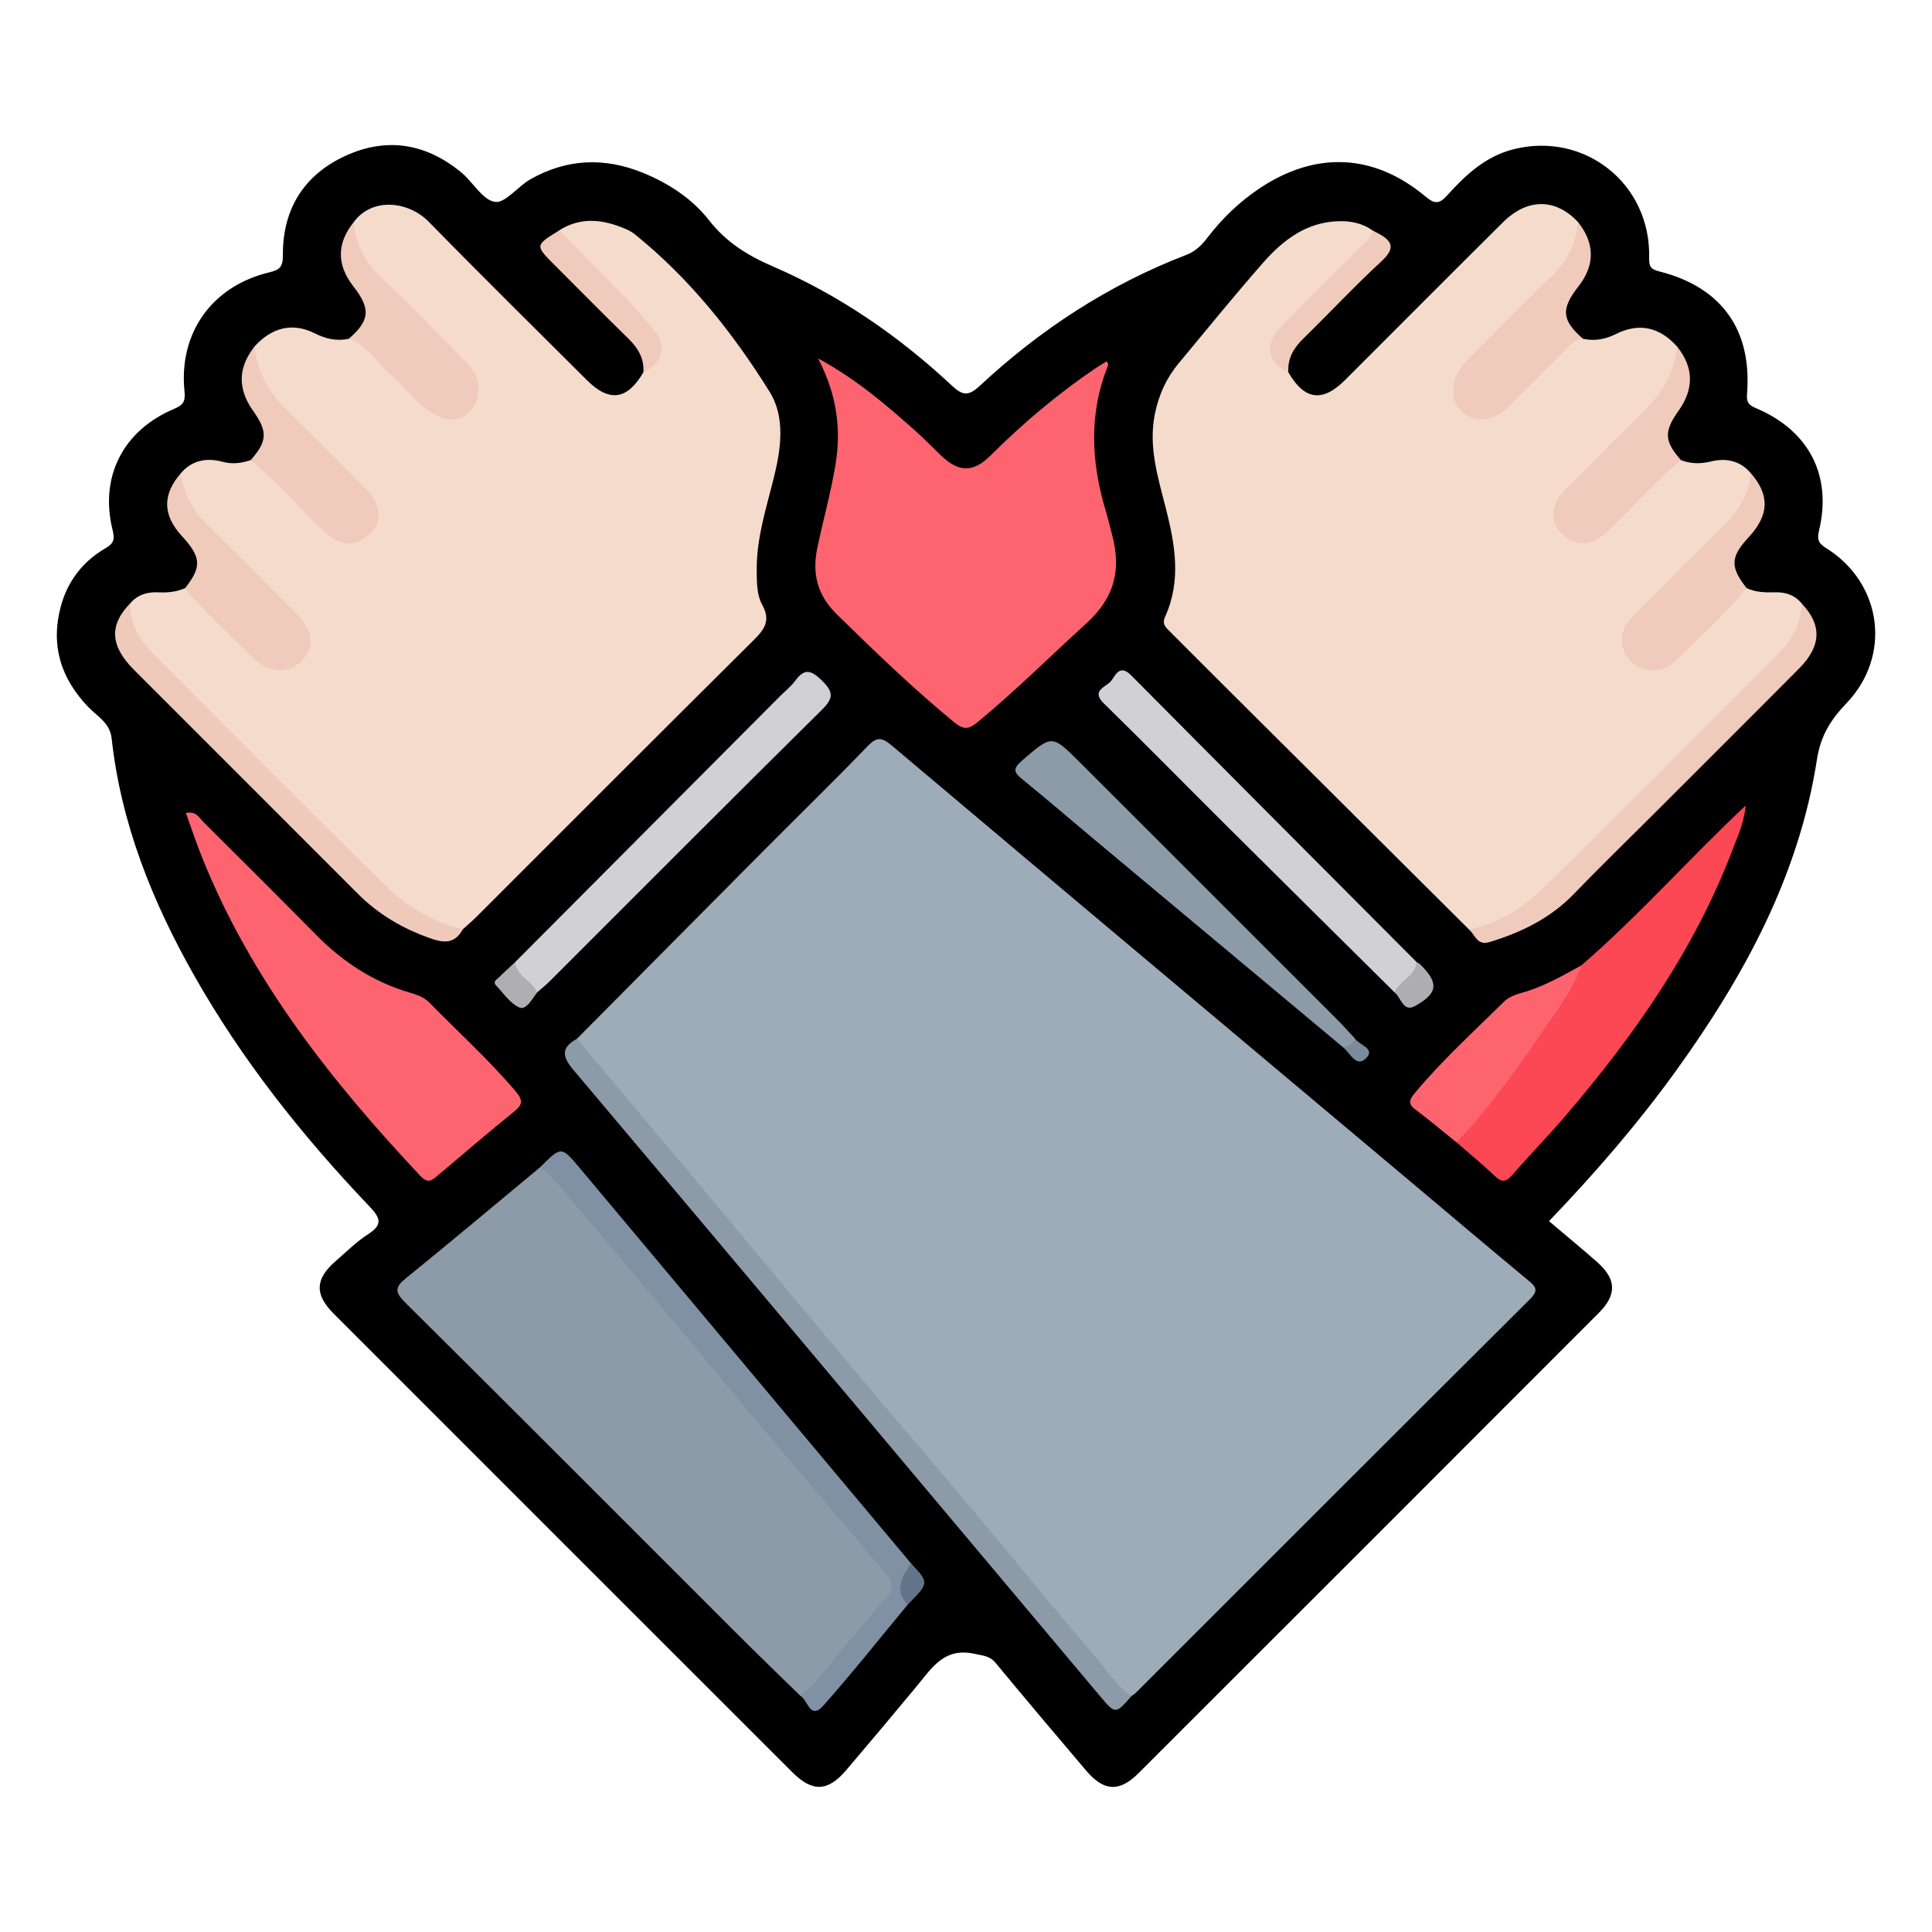<?xml version="1.0" encoding="utf-8"?>
<!-- Generator: Adobe Illustrator 16.0.0, SVG Export Plug-In . SVG Version: 6.00 Build 0)  -->
<!DOCTYPE svg PUBLIC "-//W3C//DTD SVG 1.1//EN" "http://www.w3.org/Graphics/SVG/1.1/DTD/svg11.dtd">
<svg version="1.1" id="Layer_1" xmlns="http://www.w3.org/2000/svg" xmlns:xlink="http://www.w3.org/1999/xlink" x="0px" y="0px"
	 width="85px" height="85px" viewBox="0 0 85 85" enable-background="new 0 0 85 85" xml:space="preserve">
<g>
	<path fill-rule="evenodd" clip-rule="evenodd" d="M68.15,53.725c0.714,0.605,1.416,1.185,2.1,1.784
		c0.867,0.759,0.901,1.442,0.087,2.258c-6.742,6.75-13.488,13.496-20.238,20.238c-0.848,0.848-1.527,0.816-2.305-0.097
		c-1.341-1.575-2.674-3.156-3.993-4.749c-0.26-0.313-0.549-0.313-0.916-0.396c-1.34-0.3-1.884,0.615-2.549,1.418
		c-1.028,1.241-2.065,2.475-3.11,3.702c-0.805,0.945-1.483,0.971-2.364,0.091c-6.729-6.724-13.457-13.45-20.183-20.18
		c-0.85-0.851-0.816-1.527,0.093-2.314c0.467-0.404,0.909-0.85,1.425-1.181c0.67-0.43,0.526-0.729,0.05-1.229
		c-2.953-3.101-5.606-6.438-7.719-10.177c-1.834-3.247-3.206-6.664-3.616-10.406c-0.074-0.684-0.633-0.97-1.027-1.38
		c-1.219-1.266-1.666-2.732-1.208-4.433c0.299-1.107,0.967-1.975,1.96-2.551c0.363-0.211,0.422-0.382,0.317-0.805
		c-0.583-2.35,0.468-4.396,2.729-5.34c0.401-0.168,0.476-0.347,0.434-0.761c-0.261-2.57,1.21-4.633,3.732-5.235
		c0.456-0.109,0.6-0.235,0.597-0.759c-0.011-2.007,0.908-3.515,2.741-4.361c1.833-0.846,3.562-0.551,5.109,0.726
		c0.516,0.426,0.93,1.206,1.475,1.294c0.452,0.073,1.007-0.675,1.556-0.989c1.595-0.91,3.259-0.982,4.953-0.292
		c1.138,0.463,2.167,1.136,2.916,2.092c0.758,0.968,1.696,1.549,2.801,2.026c2.932,1.266,5.536,3.058,7.868,5.234
		c0.451,0.421,0.714,0.513,1.223,0.039c2.673-2.494,5.69-4.465,9.114-5.782c0.399-0.154,0.671-0.428,0.917-0.749
		c0.642-0.839,1.391-1.564,2.269-2.155c2.474-1.667,5.052-1.566,7.334,0.345c0.417,0.35,0.619,0.31,0.951-0.058
		c0.814-0.902,1.696-1.725,2.933-2.031c3.124-0.774,6.019,1.526,5.95,4.763c-0.009,0.405,0.065,0.52,0.459,0.62
		c2.731,0.693,4.073,2.573,3.847,5.381c-0.031,0.375,0.079,0.499,0.398,0.634c2.322,0.981,3.353,2.954,2.769,5.386
		c-0.107,0.45,0.019,0.581,0.349,0.791c2.433,1.544,2.853,4.719,0.859,6.802c-0.688,0.718-1.136,1.427-1.296,2.458
		c-0.792,5.135-3.212,9.562-6.204,13.714C72.053,49.444,70.173,51.617,68.15,53.725z"/>
	<path fill-rule="evenodd" clip-rule="evenodd" fill="#9EABB9" d="M25.385,45.7c2.778-2.8,5.556-5.603,8.337-8.4
		c1.478-1.485,2.98-2.946,4.433-4.455c0.405-0.421,0.622-0.43,1.075-0.048c7.572,6.388,15.164,12.754,22.751,19.125
		c1.748,1.468,3.487,2.945,5.245,4.4c0.346,0.286,0.484,0.441,0.082,0.842C61.519,62.923,55.75,68.7,49.976,74.472
		c-0.056,0.056-0.127,0.096-0.19,0.144c-0.408,0.101-0.568-0.227-0.766-0.462c-4.618-5.502-9.243-10.997-13.856-16.502
		c-3.168-3.78-6.348-7.549-9.518-11.326C25.496,46.146,25.278,45.989,25.385,45.7z"/>
	<path fill-rule="evenodd" clip-rule="evenodd" fill="#F5DBCC" d="M76.847,25.876c0.392,0.181,0.803,0.196,1.227,0.183
		c0.457-0.015,0.879,0.108,1.186,0.484c0.314,0.464,0.054,0.883-0.129,1.288c-0.223,0.494-0.574,0.902-0.957,1.285
		c-3.247,3.244-6.483,6.5-9.745,9.73c-0.86,0.852-1.834,1.572-2.986,2.006c-0.268,0.101-0.54,0.286-0.824,0.03
		c-3.443-3.426-6.888-6.853-10.33-10.28c-0.933-0.928-1.86-1.861-2.791-2.791c-0.188-0.188-0.394-0.338-0.238-0.679
		c0.726-1.593,0.433-3.202,0.023-4.804c-0.344-1.35-0.762-2.684-0.474-4.113c0.169-0.837,0.504-1.578,1.046-2.229
		c1.237-1.485,2.451-2.99,3.728-4.44c0.864-0.981,1.885-1.766,3.283-1.813c0.547-0.019,1.069,0.08,1.525,0.41
		c0.212,0.444-0.181,0.628-0.399,0.854c-1.05,1.078-2.124,2.13-3.184,3.198c-0.888,0.896-0.9,1.195-0.124,2.188
		c0.705,1.219,1.495,1.332,2.489,0.34c2.321-2.315,4.63-4.643,6.958-6.95c1.075-1.065,2.314-1.05,3.294-0.004
		c0.266,0.955-0.206,1.665-0.816,2.295c-1.158,1.197-2.35,2.36-3.526,3.539c-0.189,0.19-0.389,0.372-0.559,0.581
		c-0.461,0.568-0.496,1.269-0.09,1.686c0.471,0.483,1.134,0.485,1.729-0.061c0.871-0.799,1.675-1.668,2.521-2.492
		c0.263-0.255,0.504-0.595,0.961-0.411c0.509,0.106,0.971,0.027,1.45-0.211c1.024-0.512,1.923-0.302,2.688,0.55
		c0.271,0.496,0.015,0.941-0.164,1.374c-0.248,0.599-0.651,1.1-1.111,1.558c-1.175,1.171-2.372,2.321-3.509,3.528
		c-0.715,0.758-0.466,1.719,0.456,1.942c0.513,0.125,0.874-0.149,1.207-0.477c0.839-0.826,1.659-1.67,2.504-2.49
		c0.217-0.21,0.393-0.537,0.791-0.435c0.438,0.163,0.86,0.17,1.33,0.055c0.651-0.16,1.28-0.035,1.745,0.525
		c0.237,0.902-0.235,1.565-0.796,2.15c-1.225,1.278-2.496,2.511-3.746,3.764c-0.189,0.19-0.389,0.372-0.557,0.581
		c-0.447,0.556-0.463,1.153-0.049,1.604c0.377,0.41,1.086,0.458,1.617,0.053c0.62-0.472,1.106-1.093,1.683-1.614
		C75.734,26.864,76.143,26.203,76.847,25.876z"/>
	<path fill-rule="evenodd" clip-rule="evenodd" fill="#F5DBCC" d="M5.729,26.546c0.331-0.396,0.78-0.511,1.264-0.486
		c0.4,0.021,0.78-0.023,1.147-0.183c0.538,0.184,0.824,0.668,1.209,1.031c0.646,0.607,1.241,1.266,1.892,1.868
		c0.63,0.582,1.409,0.63,1.876,0.15c0.463-0.476,0.401-1.14-0.221-1.779c-1.349-1.385-2.744-2.725-4.088-4.114
		c-0.583-0.603-1.09-1.274-0.853-2.211c0.493-0.581,1.146-0.691,1.824-0.508c0.447,0.121,0.841,0.065,1.251-0.072
		c0.397-0.102,0.574,0.224,0.791,0.435c0.787,0.764,1.556,1.548,2.332,2.322c0.189,0.189,0.375,0.382,0.609,0.519
		c0.49,0.286,0.938,0.175,1.322-0.187c0.405-0.382,0.432-0.843,0.151-1.315c-0.221-0.373-0.56-0.645-0.86-0.948
		c-1-1.006-2.009-2.002-3.006-3.011c-0.553-0.56-0.988-1.196-1.191-1.969c-0.074-0.283-0.175-0.571,0.025-0.848
		c0.742-0.825,1.658-1.064,2.62-0.585c0.501,0.25,0.98,0.367,1.521,0.25c0.415-0.176,0.655,0.113,0.901,0.354
		c0.768,0.751,1.513,1.525,2.284,2.271c0.789,0.763,1.456,0.893,1.977,0.413c0.527-0.486,0.422-1.279-0.325-2.052
		c-1.25-1.293-2.551-2.536-3.802-3.828c-0.609-0.629-1.083-1.337-0.816-2.292c0.82-1.113,2.42-0.915,3.305-0.01
		c2.291,2.344,4.626,4.645,6.947,6.958c0.995,0.991,1.777,0.881,2.49-0.337c0.745-0.955,0.743-1.16,0.009-2.091
		c-0.951-1.208-2.133-2.192-3.176-3.31c-0.229-0.244-0.576-0.425-0.536-0.845c0.811-0.521,1.669-0.515,2.544-0.209
		c0.275,0.096,0.567,0.206,0.79,0.385c2.402,1.939,4.308,4.33,5.923,6.924c0.711,1.142,0.497,2.545,0.169,3.851
		c-0.332,1.324-0.751,2.63-0.736,4.021c0.006,0.516,0.001,1.064,0.24,1.496c0.386,0.696,0.107,1.081-0.376,1.561
		c-4.079,4.046-8.134,8.115-12.198,12.176c-0.188,0.188-0.394,0.36-0.591,0.54c-0.251,0.233-0.501,0.099-0.746-0.007
		c-1.091-0.474-2.107-1.066-2.955-1.912c-3.325-3.316-6.645-6.638-9.963-9.962c-0.44-0.441-0.798-0.94-1.003-1.537
		C5.595,27.154,5.495,26.844,5.729,26.546z"/>
	<path fill-rule="evenodd" clip-rule="evenodd" fill="#8C9BA7" d="M35.211,74.608c-0.9-0.881-1.808-1.753-2.698-2.643
		c-4.897-4.893-9.784-9.797-14.699-14.672c-0.474-0.471-0.418-0.682,0.059-1.067c1.979-1.604,3.928-3.243,5.887-4.869
		c0.438-0.098,0.621,0.255,0.833,0.507c4.09,4.861,8.18,9.723,12.265,14.588c0.706,0.841,1.378,1.712,2.122,2.523
		c0.584,0.635,0.552,0.96-0.007,1.596c-1.008,1.148-1.958,2.347-2.949,3.509C35.808,74.332,35.658,74.705,35.211,74.608z"/>
	<path fill-rule="evenodd" clip-rule="evenodd" fill="#FD646F" d="M35.992,15.769c1.721,0.935,3.024,2.069,4.315,3.218
		c0.381,0.339,0.733,0.709,1.103,1.061c0.777,0.739,1.403,0.752,2.163-0.002c1.432-1.423,2.964-2.723,4.639-3.852
		c0.154-0.104,0.314-0.198,0.476-0.299c0.034,0.072,0.085,0.128,0.072,0.158c-0.871,2.141-0.757,4.295-0.101,6.46
		c0.101,0.333,0.176,0.674,0.267,1.01c0.413,1.528,0.12,2.765-1.127,3.899c-1.587,1.444-3.108,2.959-4.765,4.33
		c-0.402,0.333-0.62,0.381-1.055,0.024c-1.808-1.485-3.483-3.105-5.154-4.74c-0.872-0.854-1.101-1.803-0.867-2.926
		c0.257-1.232,0.602-2.449,0.803-3.689C37.01,18.887,36.831,17.383,35.992,15.769z"/>
	<path fill-rule="evenodd" clip-rule="evenodd" fill="#FD646F" d="M8.179,35.772c0.447-0.109,0.588,0.213,0.782,0.406
		c1.656,1.645,3.31,3.293,4.949,4.955c1.172,1.187,2.519,2.072,4.129,2.542c0.308,0.09,0.615,0.195,0.851,0.435
		c1.276,1.303,2.631,2.527,3.813,3.924c0.339,0.401,0.263,0.59-0.101,0.884c-1.125,0.912-2.227,1.854-3.332,2.79
		c-0.26,0.22-0.438,0.388-0.775,0.029c-3.933-4.188-7.461-8.65-9.619-14.05C8.63,37.069,8.42,36.438,8.179,35.772z"/>
	<path fill-rule="evenodd" clip-rule="evenodd" fill="#FC4755" d="M69.576,42.47c2.521-2.178,4.728-4.68,7.229-7.034
		c-0.073,0.749-0.348,1.338-0.574,1.935c-1.675,4.403-4.336,8.191-7.372,11.739c-0.751,0.877-1.562,1.703-2.318,2.576
		c-0.271,0.312-0.46,0.352-0.771,0.057c-0.544-0.516-1.124-0.992-1.689-1.484c0.185-0.715,0.79-1.134,1.208-1.679
		c1.338-1.745,2.66-3.498,3.75-5.413C69.186,42.906,69.411,42.713,69.576,42.47z"/>
	<path fill-rule="evenodd" clip-rule="evenodd" fill="#8C9BA7" d="M25.385,45.7c1.837,2.191,3.678,4.38,5.512,6.574
		c2.125,2.543,4.237,5.097,6.369,7.634c1.841,2.189,3.709,4.356,5.55,6.547c1.805,2.148,3.568,4.331,5.397,6.459
		c0.5,0.583,0.905,1.268,1.572,1.701c-0.706,0.811-0.711,0.814-1.389,0.007C40.671,65.43,32.953,56.229,25.21,47.051
		C24.696,46.441,24.72,46.073,25.385,45.7z"/>
	<path fill-rule="evenodd" clip-rule="evenodd" fill="#8091A4" d="M35.211,74.608c0.884-0.673,1.416-1.66,2.179-2.444
		c0.558-0.571,1-1.255,1.56-1.824c0.409-0.416,0.321-0.754,0.014-1.117c-1.827-2.162-3.669-4.312-5.492-6.478
		c-1.529-1.817-3.036-3.655-4.562-5.476c-1.545-1.842-3.099-3.676-4.656-5.506c-0.136-0.16-0.327-0.272-0.493-0.406
		c0.927-0.93,0.935-0.937,1.748,0.034c4.86,5.795,9.716,11.594,14.572,17.391c0.037,0.041,0.087,0.104,0.067,0.136
		c-0.328,0.528-0.287,1.101-0.212,1.679c-1.233,1.487-2.436,3.003-3.716,4.449C35.646,75.691,35.536,74.792,35.211,74.608z"/>
	<path fill-rule="evenodd" clip-rule="evenodd" fill="#D0D0D5" d="M61.354,43.66c-2.439-2.418-4.881-4.833-7.315-7.255
		c-1.828-1.818-3.635-3.658-5.478-5.461c-0.534-0.522,0.014-0.704,0.251-0.909c0.247-0.214,0.389-0.895,0.964-0.314
		c4.178,4.212,8.369,8.412,12.557,12.615C62.464,43.115,61.833,43.332,61.354,43.66z"/>
	<path fill-rule="evenodd" clip-rule="evenodd" fill="#D0D0D5" d="M22.656,42.337c3.885-3.9,7.77-7.8,11.654-11.7
		c0.228-0.228,0.489-0.431,0.678-0.688c0.407-0.558,0.698-0.471,1.172-0.009c0.522,0.51,0.515,0.78-0.006,1.294
		c-3.993,3.946-7.952,7.927-11.925,11.895c-0.188,0.188-0.396,0.354-0.595,0.53C23.154,43.332,22.523,43.116,22.656,42.337z"/>
	<path fill-rule="evenodd" clip-rule="evenodd" fill="#8C9BA7" d="M59.075,46.065c-3.666-3.062-7.332-6.123-10.996-9.186
		c-1.03-0.86-2.045-1.739-3.088-2.583c-0.367-0.297-0.463-0.458-0.037-0.824c1.335-1.148,1.317-1.169,2.553,0.067
		c3.779,3.777,7.559,7.553,11.336,11.331c0.264,0.265,0.512,0.546,0.767,0.82C59.62,46.085,59.436,46.2,59.075,46.065z"/>
	<path fill-rule="evenodd" clip-rule="evenodd" fill="#F0CABB" d="M64.617,40.882c1.411-0.237,2.521-1.062,3.489-2.009
		c3.396-3.322,6.736-6.702,10.09-10.067c0.619-0.621,1.067-1.341,1.062-2.263c0.903,0.939,0.885,1.871-0.098,2.861
		c-2.137,2.153-4.286,4.293-6.432,6.438c-1.158,1.158-2.336,2.296-3.472,3.476c-1.039,1.08-2.315,1.702-3.722,2.129
		C64.971,41.619,64.897,41.11,64.617,40.882z"/>
	<path fill-rule="evenodd" clip-rule="evenodd" fill="#EFCABB" d="M5.729,26.546c-0.011,0.892,0.41,1.603,1.007,2.202
		c3.387,3.405,6.773,6.811,10.193,10.183c0.956,0.943,2.104,1.633,3.438,1.951c-0.329,0.575-0.722,0.644-1.377,0.419
		c-1.248-0.429-2.329-1.06-3.257-1.99c-3.279-3.289-6.569-6.566-9.85-9.853C4.841,28.413,4.8,27.49,5.729,26.546z"/>
	<path fill-rule="evenodd" clip-rule="evenodd" fill="#FD646E" d="M69.576,42.47c-0.356,1.018-0.994,1.874-1.595,2.749
		c-1.204,1.754-2.425,3.496-3.902,5.04c-0.604-0.486-1.198-0.987-1.818-1.453c-0.34-0.256-0.242-0.441-0.02-0.71
		c1.204-1.45,2.601-2.712,3.934-4.034c0.196-0.195,0.506-0.307,0.783-0.384C67.898,43.414,68.734,42.938,69.576,42.47z"/>
	<path fill-rule="evenodd" clip-rule="evenodd" fill="#F0CABB" d="M7.956,20.822c0.118,0.88,0.485,1.616,1.137,2.245
		c1.334,1.287,2.631,2.611,3.938,3.926c0.767,0.771,0.838,1.495,0.226,2.099c-0.578,0.569-1.468,0.526-2.142-0.159
		c-0.996-1.013-2.071-1.95-2.974-3.055c0.74-0.934,0.716-1.366-0.133-2.287C7.153,22.662,7.136,21.764,7.956,20.822z"/>
	<path fill-rule="evenodd" clip-rule="evenodd" fill="#F0CABB" d="M76.847,25.876c-0.979,1.177-2.107,2.208-3.208,3.266
		c-0.524,0.504-1.461,0.426-1.897-0.045c-0.541-0.583-0.543-1.326,0.056-1.938c1.353-1.379,2.711-2.752,4.1-4.095
		c0.649-0.628,1.017-1.363,1.134-2.242c0.839,0.962,0.806,1.844-0.107,2.825C76.129,24.502,76.113,24.956,76.847,25.876z"/>
	<path fill-rule="evenodd" clip-rule="evenodd" fill="#F0CABB" d="M69.644,14.904c-0.363,0.016-0.562,0.288-0.787,0.513
		c-0.818,0.814-1.63,1.635-2.45,2.447C65.66,18.602,64.823,18.65,64.219,18c-0.473-0.508-0.355-1.452,0.279-2.091
		c1.229-1.239,2.441-2.495,3.71-3.693c0.724-0.684,1.132-1.472,1.216-2.448c0.747,0.93,0.754,1.899,0.022,2.832
		C68.665,13.595,68.706,14.084,69.644,14.904z"/>
	<path fill-rule="evenodd" clip-rule="evenodd" fill="#F0CABB" d="M15.564,9.771c0.083,0.976,0.493,1.764,1.217,2.446
		c1.211,1.14,2.367,2.337,3.534,3.522c0.373,0.378,0.744,0.764,0.736,1.368c-0.013,1.08-0.913,1.654-1.876,1.159
		c-0.831-0.427-1.326-1.238-2.021-1.82c-0.607-0.508-0.985-1.287-1.809-1.54c0.929-0.809,0.974-1.32,0.2-2.309
		C14.807,11.651,14.813,10.701,15.564,9.771z"/>
	<path fill-rule="evenodd" clip-rule="evenodd" fill="#F0CABB" d="M73.955,20.243c-1.139,0.939-2.103,2.058-3.163,3.078
		c-0.753,0.724-1.44,0.781-2.095,0.147c-0.562-0.544-0.47-1.293,0.26-2.025c1.153-1.158,2.305-2.318,3.469-3.465
		c0.771-0.759,1.254-1.65,1.355-2.736c0.738,0.919,0.76,1.858,0.067,2.832C73.199,18.986,73.22,19.411,73.955,20.243z"/>
	<path fill-rule="evenodd" clip-rule="evenodd" fill="#F0CABB" d="M11.205,15.24c0.106,1.116,0.617,2.019,1.412,2.795
		c1.169,1.143,2.317,2.306,3.47,3.465c0.684,0.688,0.754,1.435,0.203,1.968c-0.636,0.615-1.335,0.579-2.038-0.092
		c-1.083-1.035-2.062-2.178-3.221-3.134c0.732-0.832,0.752-1.256,0.103-2.169C10.445,17.105,10.47,16.157,11.205,15.24z"/>
	<path fill-rule="evenodd" clip-rule="evenodd" fill="#F0CABB" d="M24.604,10.137c1.008,1.024,2.024,2.041,3.022,3.076
		c0.422,0.438,0.827,0.898,1.201,1.378c0.517,0.663,0.285,1.411-0.521,1.791c0.041-0.612-0.233-1.068-0.66-1.485
		c-1.097-1.069-2.17-2.161-3.253-3.243C23.536,10.796,23.536,10.795,24.604,10.137z"/>
	<path fill-rule="evenodd" clip-rule="evenodd" fill="#F0CABB" d="M56.683,16.382c-0.914-0.429-1.078-1.229-0.358-1.97
		c1.172-1.207,2.376-2.381,3.561-3.576c0.201-0.203,0.476-0.362,0.505-0.694c0.094,0.049,0.189,0.095,0.282,0.146
		c0.647,0.355,0.676,0.682,0.099,1.214c-1.182,1.09-2.28,2.271-3.432,3.395C56.911,15.315,56.643,15.772,56.683,16.382z"/>
	<path fill-rule="evenodd" clip-rule="evenodd" fill="#AFAFB2" d="M22.656,42.337c0.08,0.623,0.762,0.801,0.979,1.322
		c-0.217,0.288-0.483,0.786-0.767,0.672c-0.409-0.165-0.706-0.621-1.036-0.967c-0.174-0.183,0.036-0.278,0.134-0.376
		C22.188,42.763,22.426,42.553,22.656,42.337z"/>
	<path fill-rule="evenodd" clip-rule="evenodd" fill="#AEAEB2" d="M61.354,43.66c0.214-0.524,0.897-0.702,0.979-1.325
		c0.045,0.026,0.098,0.043,0.134,0.078c0.84,0.821,0.817,1.276-0.211,1.849C61.733,44.554,61.645,43.886,61.354,43.66z"/>
	<path fill-rule="evenodd" clip-rule="evenodd" fill="#63758B" d="M39.935,70.597c-0.628-0.658-0.236-1.236,0.145-1.814
		C40.884,69.637,40.884,69.637,39.935,70.597z"/>
	<path fill-rule="evenodd" clip-rule="evenodd" fill="#7B8B9D" d="M59.075,46.065c0.256-0.014,0.437-0.135,0.534-0.374
		c0.196,0.287,0.922,0.447,0.492,0.868C59.655,46.997,59.396,46.305,59.075,46.065z"/>
</g>
</svg>
